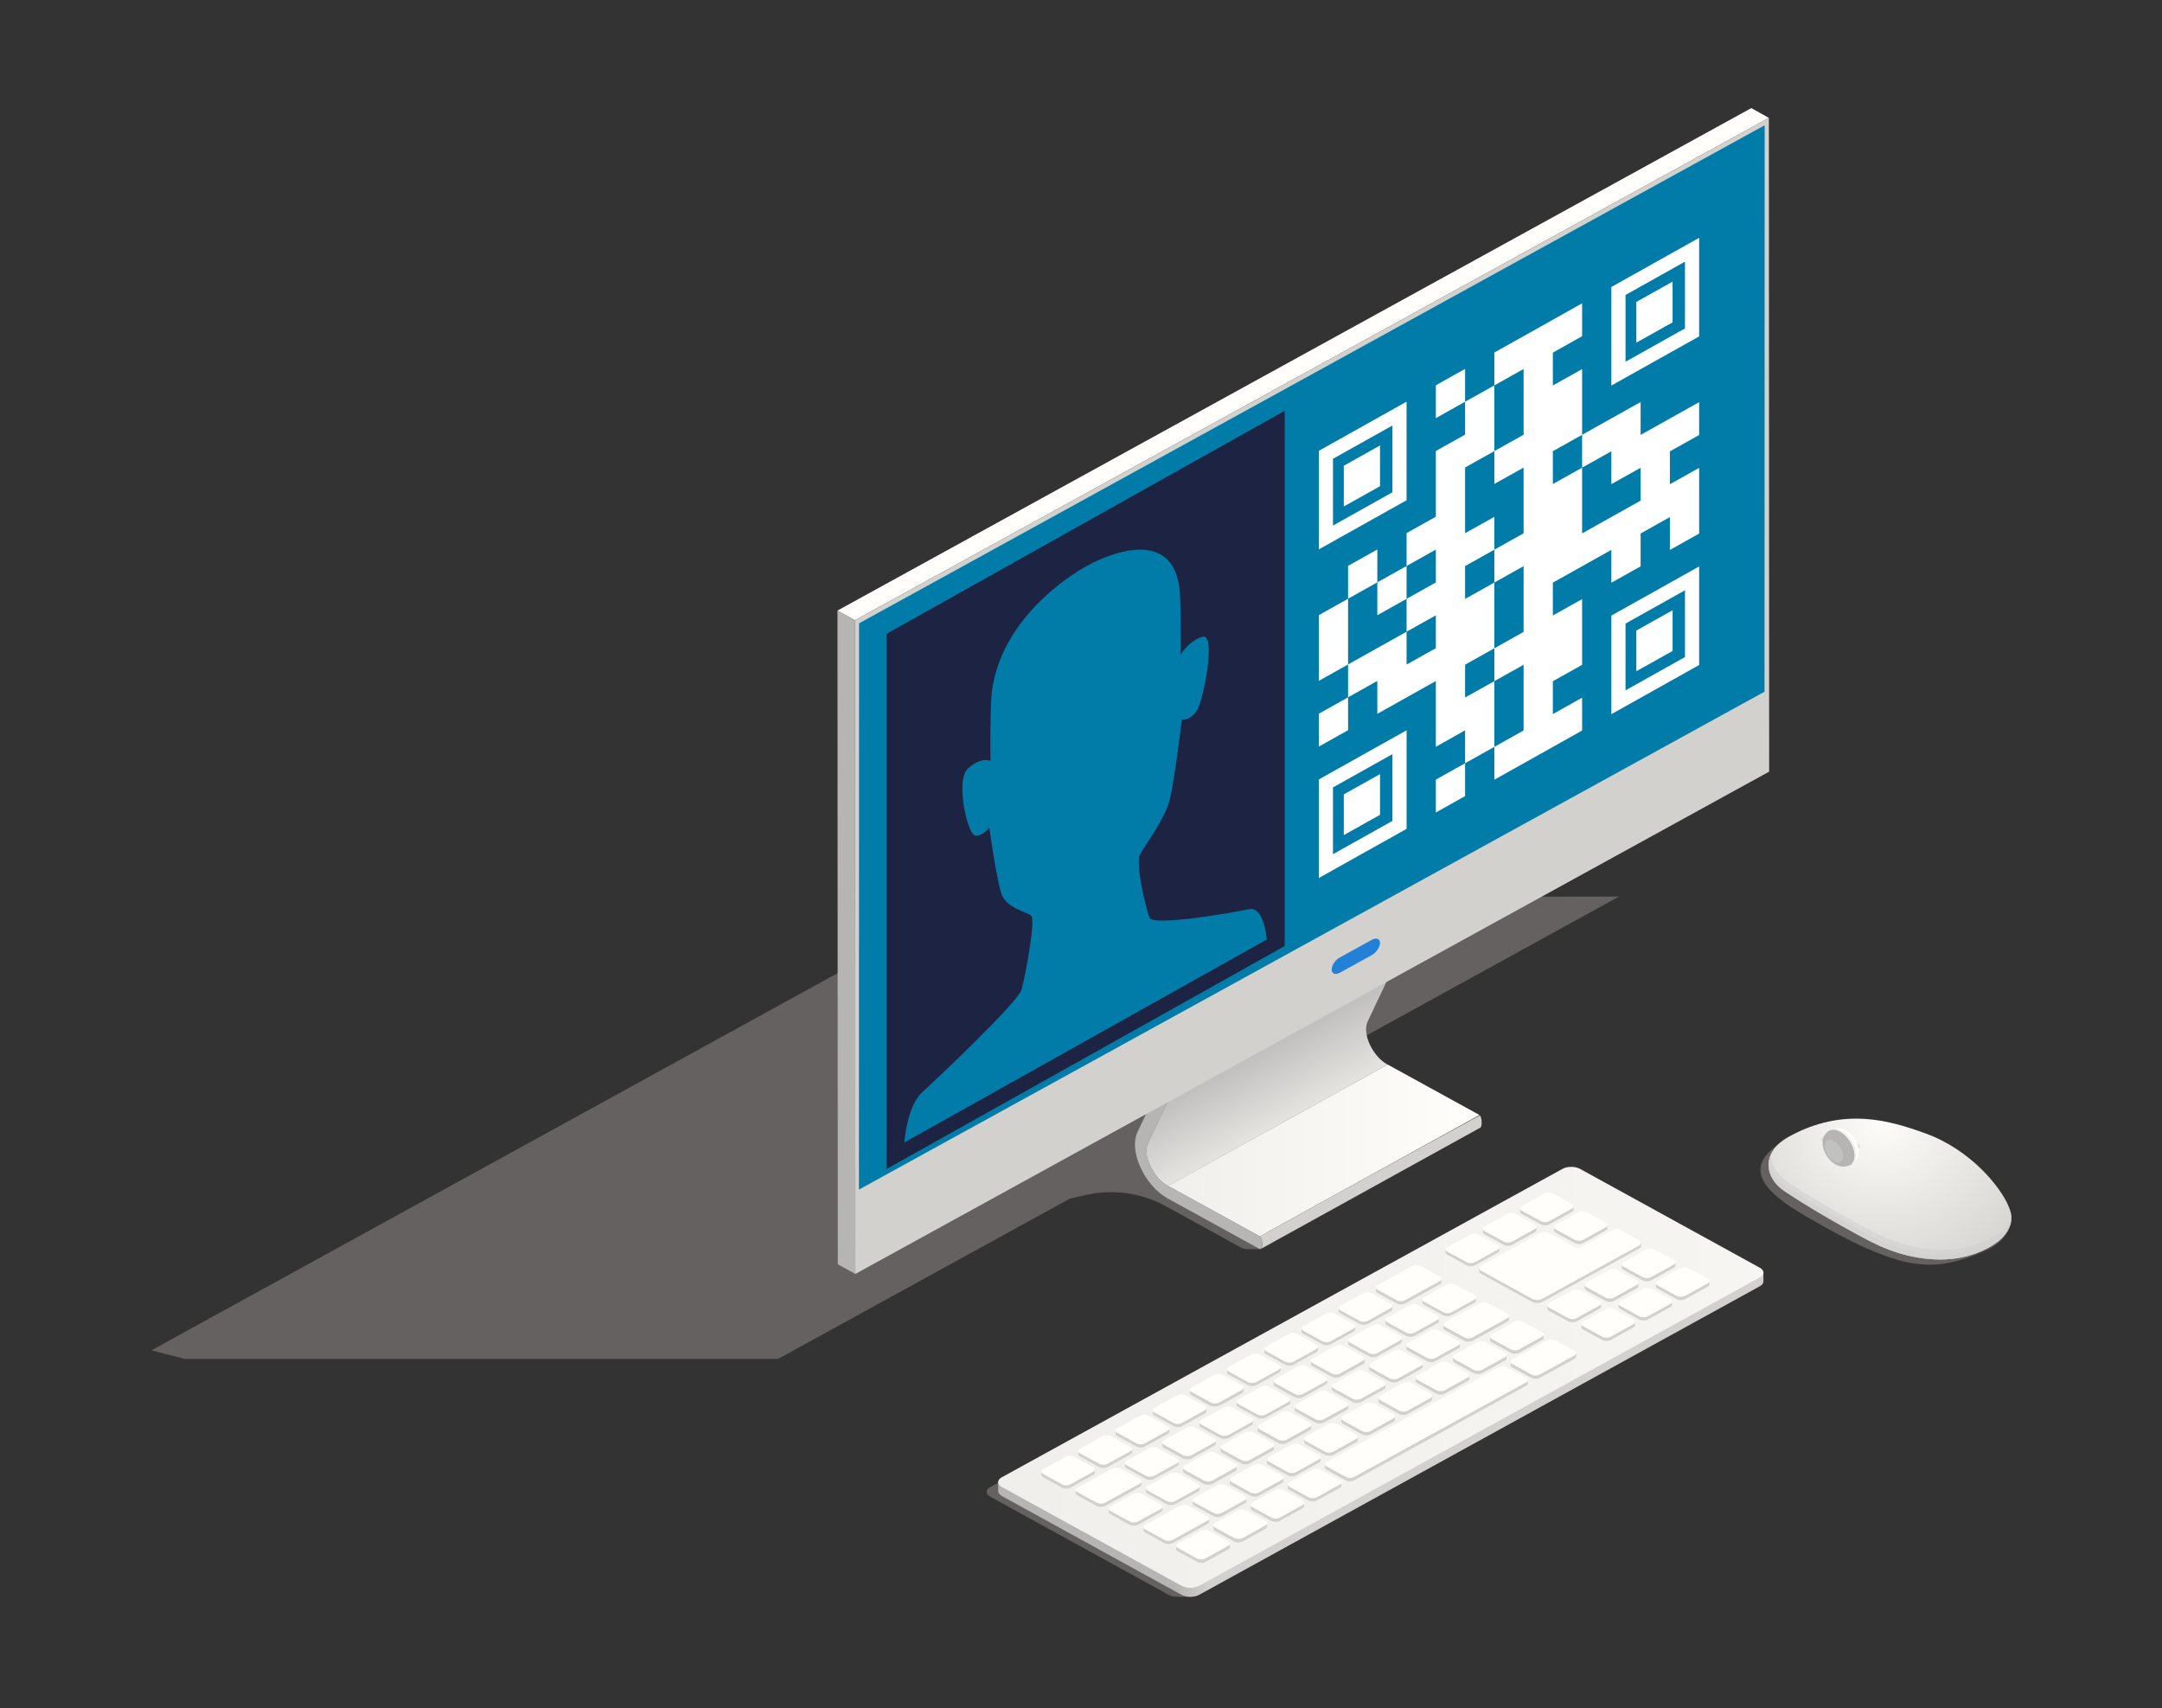 <svg width="100" height="79" viewBox="0 0 100 79" fill="none" xmlns="http://www.w3.org/2000/svg">
<rect x="0" y="0" width="100" height="79" fill="#333333" stroke="none"/>
<path opacity="0.4" d="M74.886 41.468L45.127 41.502L7 62.457L8.545 62.854H35.99L49.483 55.44L50.238 55.269C51.489 54.988 52.797 55.173 53.904 55.782L57.404 57.706C57.491 57.754 57.584 57.775 57.678 57.775H58.31L59.525 54.858L58.109 50.696L74.886 41.468Z" fill="#ADA6A3"/>
<path opacity="0.4" d="M55.349 73.78C55.27 73.821 55.191 73.849 55.097 73.849C54.831 73.862 54.256 73.876 54.119 73.801L45.803 69.228C45.58 69.105 45.58 68.906 45.803 68.783L71.738 54.523C72.112 54.318 72.73 54.318 73.111 54.523L81.428 59.096C81.644 59.212 57.225 72.74 55.349 73.78Z" fill="#ADA6A3"/>
<path opacity="0.4" d="M88.781 52.661C87.078 52.12 83.879 51.963 82.528 52.757C80.35 54.037 81.78 55.242 83.548 56.269C87.926 58.815 89.371 58.925 91.808 57.857C92.527 57.542 92.958 57.035 92.958 56.542C92.958 56.043 91.793 53.612 88.781 52.661Z" fill="#ADA6A3"/>
<path d="M64.183 49.237L54.026 54.851L58.274 57.185L68.431 51.572L64.183 49.237Z" fill="url(#paint0_linear_389_183151)"/>
<path d="M68.482 51.64C68.475 51.62 68.46 51.606 68.453 51.593C68.424 51.572 58.274 57.185 58.274 57.185C58.31 57.22 58.325 57.233 58.332 57.254C58.404 57.404 58.397 57.719 58.317 57.767L68.475 52.154C68.546 52.113 68.554 51.791 68.482 51.64Z" fill="#D2D1CE"/>
<path d="M63.356 48.306C63.17 47.902 63.134 47.505 63.263 47.238L66.023 41.419L55.866 47.033L53.106 52.852C52.969 53.119 53.005 53.516 53.199 53.92C53.3 54.139 53.437 54.337 53.588 54.509C53.717 54.652 53.868 54.769 54.026 54.858L64.183 49.244C64.025 49.155 63.881 49.039 63.745 48.895C63.594 48.724 63.457 48.525 63.356 48.306Z" fill="url(#paint1_linear_389_183151)"/>
<path d="M58.274 57.185L54.026 54.851C53.688 54.666 53.393 54.324 53.199 53.92C53.012 53.516 52.977 53.119 53.106 52.852L55.866 47.033L55.888 46.931L55.902 41.269C55.902 41.105 55.787 40.913 55.636 40.831C55.492 40.756 55.377 40.817 55.377 40.981L55.363 46.595L52.61 52.366C52.416 52.784 52.473 53.393 52.754 54.002C53.027 54.611 53.501 55.152 54.012 55.433L58.26 57.767C58.411 57.843 58.418 57.261 58.274 57.185Z" fill="#B6B5B3"/>
<path d="M66.016 35.457C65.995 35.402 65.959 35.354 65.915 35.313C65.88 35.272 65.837 35.238 65.793 35.217C65.722 35.176 65.657 35.176 65.614 35.197L55.456 40.81C55.5 40.783 55.564 40.79 55.636 40.831C55.679 40.858 55.722 40.886 55.758 40.927C55.802 40.968 55.83 41.023 55.859 41.071C55.888 41.132 55.902 41.201 55.902 41.262L55.888 46.924L55.866 47.026L66.023 41.413L66.045 41.31L66.059 35.649C66.067 35.587 66.045 35.519 66.016 35.457Z" fill="#B6B5B3"/>
<path d="M39.563 58.924L38.751 58.479L38.736 28.241L39.549 28.686L39.563 58.924Z" fill="#B6B5B3"/>
<path d="M39.549 28.686L38.736 28.241L81.004 5L81.816 5.452L39.549 28.686Z" fill="#FFFEFB"/>
<path d="M81.816 5.452L81.83 35.69L39.563 58.924L39.549 28.686L81.816 5.452Z" fill="#D2D1CE"/>
<path d="M39.736 28.83L81.622 5.794L81.615 31.993L39.728 55.022L39.736 28.83Z" fill="#017CA8"/>
<path d="M63.457 44.172L61.969 44.993C61.768 45.103 61.595 45.041 61.595 44.843C61.595 44.651 61.761 44.398 61.969 44.288L63.457 43.467C63.658 43.357 63.831 43.419 63.831 43.617C63.824 43.809 63.658 44.056 63.457 44.172Z" fill="#2280D6"/>
<path d="M46.169 68.543V68.967C46.169 69.049 46.227 69.131 46.334 69.193L54.651 73.766C54.874 73.889 55.241 73.889 55.464 73.766L81.399 59.492C81.514 59.431 81.564 59.349 81.564 59.267V58.856L46.169 68.543Z" fill="url(#paint2_linear_389_183151)"/>
<path d="M81.399 59.082L55.464 73.348C55.241 73.471 54.874 73.471 54.651 73.348L46.334 68.775C46.112 68.652 46.112 68.454 46.334 68.33L72.27 54.064C72.493 53.94 72.859 53.94 73.082 54.064L81.399 58.637C81.622 58.76 81.622 58.958 81.399 59.082Z" fill="url(#paint3_linear_389_183151)"/>
<path d="M68.59 56.966C68.59 56.952 68.59 56.946 68.59 56.932C68.59 56.918 68.59 56.911 68.59 56.898C68.582 56.856 68.604 56.809 68.661 56.774L69.725 56.186C69.826 56.131 69.998 56.131 70.099 56.186L70.998 56.678C71.055 56.713 71.077 56.754 71.069 56.802C71.069 56.815 71.069 56.822 71.069 56.836C71.069 56.85 71.069 56.856 71.069 56.87C71.077 56.911 71.055 56.959 70.998 56.993L69.934 57.582C69.833 57.637 69.66 57.637 69.56 57.582L68.661 57.089C68.604 57.055 68.582 57.014 68.59 56.966ZM70.379 56.145L71.278 56.637C71.379 56.692 71.551 56.692 71.652 56.637L72.716 56.049C72.773 56.014 72.795 55.973 72.787 55.925C72.787 55.912 72.787 55.905 72.787 55.891C72.787 55.878 72.787 55.871 72.787 55.857C72.795 55.816 72.773 55.768 72.716 55.734L71.817 55.241C71.716 55.186 71.544 55.186 71.443 55.241L70.379 55.83C70.322 55.864 70.3 55.905 70.308 55.953C70.308 55.967 70.308 55.973 70.308 55.987C70.308 56.001 70.308 56.008 70.308 56.021C70.3 56.062 70.322 56.11 70.379 56.145ZM66.943 58.034L67.842 58.527C67.942 58.582 68.115 58.582 68.216 58.527L69.28 57.938C69.337 57.904 69.359 57.863 69.351 57.815C69.351 57.801 69.351 57.794 69.351 57.781C69.351 57.767 69.351 57.76 69.351 57.746C69.359 57.705 69.337 57.657 69.28 57.623L68.381 57.13C68.28 57.076 68.108 57.076 68.007 57.13L66.943 57.719C66.886 57.753 66.864 57.794 66.871 57.842C66.871 57.856 66.871 57.863 66.871 57.877C66.871 57.89 66.871 57.897 66.871 57.911C66.857 57.959 66.879 58 66.943 58.034ZM53.077 69.083L53.976 69.576C54.076 69.631 54.249 69.631 54.349 69.576L55.413 68.987C55.471 68.953 55.492 68.912 55.485 68.864C55.485 68.85 55.485 68.844 55.485 68.83C55.485 68.816 55.485 68.809 55.485 68.796C55.492 68.754 55.471 68.707 55.413 68.672L54.515 68.186C54.414 68.132 54.242 68.132 54.141 68.186L53.077 68.775C53.02 68.809 52.998 68.85 53.005 68.898C53.005 68.912 53.005 68.919 53.005 68.933C53.005 68.946 53.005 68.953 53.005 68.967C52.998 69.008 53.02 69.049 53.077 69.083ZM56.829 63.579L57.728 64.072C57.829 64.127 58.001 64.127 58.102 64.072L59.166 63.483C59.223 63.449 59.245 63.408 59.237 63.36C59.237 63.346 59.237 63.34 59.237 63.326C59.237 63.312 59.237 63.305 59.237 63.292C59.245 63.251 59.223 63.203 59.166 63.168L58.267 62.675C58.166 62.621 57.994 62.621 57.893 62.675L56.829 63.264C56.772 63.298 56.75 63.34 56.758 63.387C56.758 63.401 56.758 63.408 56.758 63.422C56.758 63.435 56.758 63.442 56.758 63.456C56.75 63.504 56.772 63.552 56.829 63.579ZM60.273 61.69L61.171 62.182C61.272 62.237 61.444 62.237 61.545 62.182L62.609 61.594C62.666 61.56 62.688 61.519 62.681 61.471C62.681 61.457 62.681 61.45 62.681 61.436C62.681 61.423 62.681 61.416 62.681 61.402C62.688 61.361 62.666 61.313 62.609 61.279L61.71 60.786C61.61 60.731 61.437 60.731 61.337 60.786L60.273 61.375C60.215 61.409 60.194 61.45 60.201 61.498C60.201 61.512 60.201 61.519 60.201 61.532C60.201 61.546 60.201 61.553 60.201 61.566C60.194 61.614 60.208 61.655 60.273 61.69ZM63.709 59.8L64.607 60.293C64.708 60.348 64.88 60.348 64.981 60.293L66.598 59.403C66.656 59.369 66.677 59.328 66.67 59.28C66.67 59.266 66.67 59.259 66.67 59.246C66.67 59.232 66.67 59.225 66.67 59.212C66.677 59.17 66.656 59.123 66.598 59.088L65.7 58.595C65.599 58.541 65.427 58.541 65.326 58.595L63.709 59.485C63.651 59.52 63.63 59.561 63.637 59.608C63.637 59.622 63.637 59.629 63.637 59.643C63.637 59.656 63.637 59.663 63.637 59.677C63.63 59.725 63.651 59.766 63.709 59.8ZM61.991 60.745L62.889 61.238C62.99 61.293 63.162 61.293 63.263 61.238L64.327 60.649C64.384 60.615 64.406 60.574 64.399 60.526C64.399 60.512 64.399 60.505 64.399 60.492C64.399 60.478 64.399 60.471 64.399 60.457C64.406 60.416 64.384 60.368 64.327 60.334L63.428 59.841C63.328 59.786 63.155 59.786 63.054 59.841L61.991 60.43C61.933 60.464 61.911 60.505 61.919 60.553C61.919 60.567 61.919 60.574 61.919 60.587C61.919 60.601 61.919 60.608 61.919 60.622C61.911 60.67 61.933 60.711 61.991 60.745ZM58.555 62.634L59.453 63.127C59.554 63.182 59.726 63.182 59.827 63.127L60.891 62.538C60.948 62.504 60.97 62.463 60.963 62.415C60.963 62.402 60.963 62.395 60.963 62.381C60.963 62.367 60.963 62.361 60.963 62.347C60.97 62.306 60.948 62.258 60.891 62.224L59.992 61.731C59.892 61.676 59.719 61.676 59.618 61.731L58.555 62.319C58.497 62.354 58.475 62.395 58.483 62.443C58.483 62.456 58.483 62.463 58.483 62.477C58.483 62.491 58.483 62.497 58.483 62.511C58.468 62.559 58.49 62.607 58.555 62.634ZM65.865 60.348L66.764 60.841C66.864 60.895 67.037 60.895 67.137 60.841L68.201 60.252C68.259 60.218 68.28 60.177 68.273 60.129C68.273 60.115 68.273 60.108 68.273 60.095C68.273 60.081 68.273 60.074 68.273 60.06C68.28 60.019 68.259 59.971 68.201 59.937L67.303 59.444C67.202 59.389 67.03 59.389 66.929 59.444L65.865 60.033C65.808 60.067 65.786 60.108 65.793 60.156C65.793 60.17 65.793 60.177 65.793 60.19C65.793 60.204 65.793 60.211 65.793 60.225C65.786 60.273 65.808 60.321 65.865 60.348ZM52.107 67.912L53.005 68.405C53.106 68.46 53.278 68.46 53.379 68.405L54.443 67.823C54.5 67.789 54.522 67.748 54.515 67.7C54.515 67.687 54.515 67.68 54.515 67.666C54.515 67.652 54.515 67.645 54.515 67.632C54.522 67.591 54.5 67.543 54.443 67.509L53.544 67.016C53.444 66.961 53.271 66.961 53.17 67.016L52.107 67.604C52.049 67.639 52.028 67.68 52.035 67.728C52.035 67.741 52.035 67.748 52.035 67.762C52.035 67.776 52.035 67.782 52.035 67.796C52.028 67.837 52.049 67.885 52.107 67.912ZM64.147 61.299L65.046 61.792C65.146 61.847 65.319 61.847 65.419 61.792L66.483 61.204C66.541 61.169 66.562 61.128 66.555 61.08C66.555 61.067 66.555 61.06 66.555 61.046C66.555 61.032 66.555 61.026 66.555 61.012C66.562 60.971 66.541 60.923 66.483 60.889L65.585 60.396C65.484 60.341 65.312 60.341 65.211 60.396L64.147 60.984C64.09 61.019 64.068 61.06 64.075 61.108C64.075 61.121 64.075 61.128 64.075 61.142C64.075 61.156 64.075 61.163 64.075 61.176C64.068 61.217 64.09 61.265 64.147 61.299ZM62.429 62.244L63.328 62.737C63.428 62.792 63.601 62.792 63.701 62.737L64.765 62.148C64.823 62.114 64.844 62.073 64.837 62.025C64.837 62.011 64.837 62.005 64.837 61.991C64.837 61.977 64.837 61.97 64.837 61.957C64.844 61.916 64.823 61.868 64.765 61.833L63.867 61.34C63.766 61.286 63.594 61.286 63.493 61.34L62.429 61.929C62.372 61.964 62.35 62.005 62.357 62.053C62.357 62.066 62.357 62.073 62.357 62.087C62.357 62.1 62.357 62.107 62.357 62.121C62.343 62.162 62.364 62.21 62.429 62.244ZM60.711 63.189L61.61 63.682C61.71 63.736 61.883 63.736 61.983 63.682L63.047 63.093C63.105 63.059 63.126 63.018 63.119 62.97C63.119 62.956 63.119 62.949 63.119 62.936C63.119 62.922 63.119 62.915 63.119 62.901C63.126 62.86 63.105 62.812 63.047 62.778L62.149 62.285C62.048 62.23 61.876 62.23 61.775 62.285L60.711 62.874C60.654 62.908 60.632 62.949 60.639 62.997C60.639 63.011 60.639 63.018 60.639 63.031C60.639 63.045 60.639 63.052 60.639 63.066C60.625 63.107 60.646 63.155 60.711 63.189ZM53.832 66.968L54.73 67.461C54.831 67.515 55.004 67.515 55.104 67.461L56.168 66.872C56.226 66.838 56.247 66.797 56.24 66.749C56.24 66.735 56.24 66.728 56.24 66.715C56.24 66.701 56.24 66.694 56.24 66.68C56.247 66.639 56.226 66.591 56.168 66.557L55.27 66.064C55.169 66.009 54.996 66.009 54.896 66.064L53.832 66.653C53.774 66.687 53.753 66.728 53.76 66.776C53.76 66.79 53.76 66.797 53.76 66.81C53.76 66.824 53.76 66.831 53.76 66.844C53.746 66.892 53.767 66.933 53.832 66.968ZM55.55 66.023L56.448 66.516C56.549 66.571 56.722 66.571 56.822 66.516L57.886 65.927C57.944 65.893 57.965 65.852 57.958 65.804C57.958 65.79 57.958 65.783 57.958 65.77C57.958 65.756 57.958 65.749 57.958 65.736C57.965 65.694 57.944 65.647 57.886 65.612C56.571 64.887 57.016 64.9 55.55 65.708C55.492 65.742 55.471 65.783 55.478 65.831C55.478 65.845 55.478 65.852 55.478 65.866C55.478 65.879 55.478 65.886 55.478 65.9C55.471 65.948 55.485 65.989 55.55 66.023ZM57.268 65.078L58.166 65.571C58.267 65.626 58.44 65.626 58.54 65.571L59.604 64.983C59.662 64.948 59.683 64.907 59.676 64.859C59.676 64.846 59.676 64.839 59.676 64.825C59.676 64.811 59.676 64.805 59.676 64.791C59.683 64.75 59.662 64.702 59.604 64.668L58.706 64.175C58.605 64.12 58.432 64.12 58.332 64.175L57.268 64.763C57.21 64.798 57.189 64.839 57.196 64.887C57.196 64.9 57.196 64.907 57.196 64.921C57.196 64.935 57.196 64.941 57.196 64.955C57.189 65.003 57.21 65.044 57.268 65.078ZM58.986 64.134C59.863 64.62 60.021 64.757 60.258 64.626L61.322 64.038C61.38 64.004 61.401 63.962 61.394 63.914C61.394 63.901 61.394 63.894 61.394 63.88C61.394 63.867 61.394 63.86 61.394 63.846C61.401 63.805 61.38 63.757 61.322 63.723L60.423 63.23C60.323 63.175 60.15 63.175 60.05 63.23L58.986 63.819C58.928 63.853 58.907 63.894 58.914 63.942C58.914 63.956 58.914 63.962 58.914 63.976C58.914 63.99 58.914 63.997 58.914 64.01C58.907 64.058 58.928 64.099 58.986 64.134ZM55.924 70.363C55.924 70.35 55.924 70.343 55.924 70.329C55.924 70.315 55.924 70.308 55.924 70.295C55.931 70.254 55.909 70.206 55.852 70.172L54.953 69.679C54.853 69.624 54.68 69.624 54.579 69.679L52.962 70.569C52.905 70.603 52.883 70.644 52.89 70.692C52.89 70.706 52.89 70.712 52.89 70.726C52.89 70.74 52.89 70.747 52.89 70.76C52.883 70.801 52.905 70.849 52.962 70.883L53.861 71.376C53.961 71.431 54.134 71.431 54.234 71.376L55.852 70.487C55.909 70.452 55.931 70.411 55.924 70.363ZM53.767 69.816C53.767 69.802 53.767 69.795 53.767 69.781C53.767 69.768 53.767 69.761 53.767 69.747C53.774 69.706 53.753 69.658 53.695 69.624L52.797 69.131C52.696 69.076 52.524 69.076 52.423 69.131L51.359 69.72C51.302 69.754 51.28 69.795 51.287 69.843C51.287 69.857 51.287 69.864 51.287 69.877C51.287 69.891 51.287 69.898 51.287 69.911C51.28 69.953 51.302 70 51.359 70.035L52.258 70.528C52.358 70.582 52.531 70.582 52.631 70.528L53.695 69.939C53.753 69.905 53.774 69.857 53.767 69.816ZM55.111 64.531C56.405 65.243 55.952 65.256 57.448 64.435C57.505 64.401 57.527 64.359 57.52 64.312C57.52 64.298 57.52 64.291 57.52 64.277C57.52 64.264 57.52 64.257 57.52 64.243C57.527 64.202 57.505 64.154 57.448 64.12L56.549 63.627C56.448 63.572 56.276 63.572 56.175 63.627L55.111 64.216C55.054 64.25 55.032 64.291 55.039 64.339C55.039 64.353 55.039 64.359 55.039 64.373C55.039 64.387 55.039 64.394 55.039 64.407C55.032 64.448 55.054 64.496 55.111 64.531ZM74.053 60.41C74.053 60.396 74.053 60.389 74.053 60.375C74.053 60.362 74.053 60.355 74.053 60.341C74.06 60.3 74.038 60.252 73.981 60.218L73.082 59.725C72.981 59.67 72.809 59.67 72.708 59.725L71.644 60.314C71.587 60.348 71.565 60.389 71.573 60.437C71.573 60.451 71.573 60.457 71.573 60.471C71.573 60.485 71.573 60.492 71.573 60.505C71.565 60.546 71.587 60.594 71.644 60.629L72.543 61.121C72.644 61.176 72.816 61.176 72.917 61.121L73.981 60.533C74.045 60.498 74.067 60.451 74.053 60.41ZM52.797 68.645C52.797 68.631 52.797 68.624 52.797 68.611C52.797 68.597 52.797 68.59 52.797 68.576C52.804 68.535 52.782 68.487 52.725 68.453L51.826 67.96C51.726 67.906 51.553 67.906 51.453 67.96L49.835 68.85C49.778 68.885 49.756 68.926 49.763 68.974C49.763 68.987 49.763 68.994 49.763 69.008C49.763 69.022 49.763 69.028 49.763 69.042C49.756 69.083 49.778 69.131 49.835 69.165L50.734 69.658C50.834 69.713 51.007 69.713 51.108 69.658L52.725 68.768C52.782 68.734 52.804 68.693 52.797 68.645ZM53.393 65.475L54.292 65.968C54.392 66.023 54.565 66.023 54.666 65.968L55.73 65.379C55.787 65.345 55.809 65.304 55.801 65.256C55.801 65.243 55.801 65.236 55.801 65.222C55.801 65.208 55.801 65.201 55.801 65.188C55.809 65.147 55.787 65.099 55.73 65.065L54.831 64.572C54.73 64.517 54.558 64.517 54.457 64.572L53.393 65.16C53.336 65.195 53.314 65.236 53.322 65.284C53.322 65.297 53.322 65.304 53.322 65.318C53.322 65.332 53.322 65.338 53.322 65.352C53.314 65.393 53.336 65.441 53.393 65.475ZM51.675 66.42L52.574 66.913C52.675 66.968 52.847 66.968 52.948 66.913L54.012 66.324C54.069 66.29 54.091 66.249 54.083 66.201C54.083 66.187 54.083 66.18 54.083 66.167C54.083 66.153 54.083 66.146 54.083 66.133C54.091 66.091 54.069 66.044 54.012 66.009L53.113 65.516C53.012 65.462 52.84 65.462 52.739 65.516L51.675 66.105C51.618 66.139 51.596 66.18 51.603 66.228C51.603 66.242 51.603 66.249 51.603 66.263C51.603 66.276 51.603 66.283 51.603 66.297C51.589 66.345 51.611 66.386 51.675 66.42ZM50.64 68.097C50.64 68.084 50.64 68.077 50.64 68.063C50.64 68.049 50.64 68.043 50.64 68.029C50.647 67.988 50.626 67.94 50.568 67.906L49.67 67.413C49.569 67.358 49.397 67.358 49.296 67.413L48.232 68.001C48.175 68.036 48.153 68.077 48.16 68.125C48.16 68.138 48.16 68.145 48.16 68.159C48.16 68.173 48.16 68.18 48.16 68.193C48.153 68.234 48.175 68.282 48.232 68.316L49.131 68.809C49.231 68.864 49.404 68.864 49.505 68.809L50.568 68.221C50.626 68.186 50.647 68.138 50.64 68.097ZM49.95 67.365L50.849 67.858C50.949 67.912 51.122 67.912 51.222 67.858L52.286 67.269C52.344 67.235 52.365 67.194 52.358 67.146C52.358 67.132 52.358 67.125 52.358 67.112C52.358 67.098 52.358 67.091 52.358 67.077C52.365 67.036 52.344 66.988 52.286 66.954L51.388 66.461C51.287 66.406 51.115 66.406 51.014 66.461L49.95 67.05C49.893 67.084 49.871 67.125 49.878 67.173C49.878 67.187 49.878 67.194 49.878 67.207C49.878 67.221 49.878 67.228 49.878 67.242C49.871 67.29 49.893 67.331 49.95 67.365ZM79.07 59.314C79.077 59.273 79.056 59.225 78.998 59.191L78.1 58.698C77.999 58.643 77.826 58.643 77.726 58.698L76.662 59.287C76.605 59.321 76.583 59.362 76.59 59.41C76.59 59.424 76.59 59.431 76.59 59.444C76.59 59.458 76.59 59.465 76.59 59.478C76.583 59.52 76.605 59.567 76.662 59.602L77.561 60.095C77.661 60.149 77.834 60.149 77.934 60.095L78.998 59.506C79.056 59.472 79.077 59.431 79.07 59.383C79.07 59.369 79.07 59.362 79.07 59.348C79.07 59.335 79.07 59.328 79.07 59.314ZM72.859 57.733L71.68 57.082C71.551 57.014 71.343 57.014 71.213 57.082L68.518 58.568C68.446 58.609 68.417 58.664 68.424 58.712C68.424 58.725 68.424 58.732 68.424 58.746C68.424 58.76 68.424 58.767 68.424 58.78C68.417 58.835 68.439 58.883 68.518 58.924L70.868 60.218C70.998 60.286 71.206 60.286 71.335 60.218L75.814 57.753C75.886 57.712 75.914 57.657 75.907 57.609C75.907 57.596 75.907 57.589 75.907 57.575C75.907 57.562 75.907 57.555 75.907 57.541C75.914 57.486 75.893 57.438 75.814 57.397L74.937 56.918C74.85 56.87 74.714 56.87 74.628 56.918L73.125 57.733C73.046 57.774 72.931 57.767 72.859 57.733ZM71.328 61.669L70.43 61.176C70.329 61.121 70.156 61.121 70.056 61.176L68.992 61.765C68.934 61.799 68.913 61.84 68.92 61.888C68.92 61.902 68.92 61.909 68.92 61.922C68.92 61.936 68.92 61.943 68.92 61.957C68.913 61.998 68.934 62.046 68.992 62.08L69.891 62.573C69.991 62.627 70.164 62.627 70.264 62.573L71.328 61.984C71.386 61.95 71.407 61.909 71.4 61.861C71.4 61.847 71.4 61.84 71.4 61.827C71.4 61.813 71.4 61.806 71.4 61.792C71.407 61.744 71.386 61.697 71.328 61.669ZM75.706 59.273L74.807 58.78C74.707 58.725 74.534 58.725 74.434 58.78L73.37 59.369C73.312 59.403 73.291 59.444 73.298 59.492C73.298 59.506 73.298 59.513 73.298 59.526C73.298 59.54 73.298 59.547 73.298 59.561C73.291 59.602 73.312 59.65 73.37 59.684L74.268 60.177C74.369 60.231 74.541 60.231 74.642 60.177L75.706 59.588C75.763 59.554 75.785 59.513 75.778 59.465C75.778 59.451 75.778 59.444 75.778 59.431C75.778 59.417 75.778 59.41 75.778 59.396C75.785 59.348 75.763 59.307 75.706 59.273ZM67.885 63.559L66.987 63.066C66.886 63.011 66.713 63.011 66.613 63.066L65.549 63.654C65.491 63.689 65.47 63.73 65.477 63.778C65.477 63.791 65.477 63.798 65.477 63.812C65.477 63.825 65.477 63.832 65.477 63.846C65.47 63.887 65.491 63.935 65.549 63.969L66.447 64.462C66.548 64.517 66.721 64.517 66.821 64.462L67.885 63.873C67.942 63.839 67.964 63.798 67.957 63.75C67.957 63.736 67.957 63.73 67.957 63.716C67.957 63.702 67.957 63.696 67.957 63.682C67.971 63.634 67.95 63.593 67.885 63.559ZM75.016 58.541C75.016 58.554 75.016 58.561 75.016 58.575C75.016 58.589 75.016 58.595 75.016 58.609C75.009 58.65 75.03 58.698 75.088 58.732L75.986 59.225C76.087 59.28 76.259 59.28 76.36 59.225L77.424 58.636C77.481 58.602 77.503 58.561 77.496 58.513C77.496 58.499 77.496 58.493 77.496 58.479C77.496 58.465 77.496 58.458 77.496 58.445C77.503 58.404 77.481 58.356 77.424 58.322L76.525 57.829C76.425 57.774 76.252 57.774 76.152 57.829L75.088 58.417C75.03 58.452 75.009 58.499 75.016 58.541ZM61.006 67.337L60.107 66.844C60.007 66.79 59.834 66.79 59.733 66.844L58.67 67.433C58.612 67.468 58.59 67.509 58.598 67.556C58.598 67.57 58.598 67.577 58.598 67.591C58.598 67.604 58.598 67.611 58.598 67.625C58.59 67.666 58.612 67.714 58.67 67.748L59.568 68.241C59.669 68.296 59.841 68.296 59.942 68.241L61.006 67.652C61.063 67.618 61.085 67.577 61.078 67.529C61.078 67.515 61.078 67.509 61.078 67.495C61.078 67.481 61.078 67.474 61.078 67.461C61.092 67.42 61.071 67.372 61.006 67.337ZM64.449 65.448L63.55 64.955C63.45 64.9 63.277 64.9 63.177 64.955L62.113 65.544C62.055 65.578 62.034 65.619 62.041 65.667C62.041 65.681 62.041 65.688 62.041 65.701C62.041 65.715 62.041 65.722 62.041 65.736C62.034 65.777 62.055 65.825 62.113 65.859L63.011 66.352C63.112 66.406 63.285 66.406 63.385 66.352L64.449 65.763C64.507 65.729 64.528 65.688 64.521 65.64C64.521 65.626 64.521 65.619 64.521 65.605C64.521 65.592 64.521 65.585 64.521 65.571C64.528 65.523 64.507 65.482 64.449 65.448ZM62.731 66.393L61.833 65.9C61.732 65.845 61.559 65.845 61.459 65.9L60.395 66.489C60.337 66.523 60.316 66.564 60.323 66.612C60.323 66.626 60.323 66.632 60.323 66.646C60.323 66.66 60.323 66.666 60.323 66.68C60.316 66.721 60.337 66.769 60.395 66.803L61.293 67.296C61.394 67.351 61.566 67.351 61.667 67.296L62.731 66.708C62.788 66.673 62.81 66.632 62.803 66.584C62.803 66.571 62.803 66.564 62.803 66.55C62.803 66.537 62.803 66.53 62.803 66.516C62.81 66.468 62.788 66.427 62.731 66.393ZM59.288 68.282L58.389 67.789C58.289 67.734 58.116 67.734 58.016 67.789L56.952 68.378C56.894 68.412 56.873 68.453 56.88 68.501C56.88 68.515 56.88 68.522 56.88 68.535C56.88 68.549 56.88 68.556 56.88 68.57C56.873 68.611 56.894 68.659 56.952 68.693L57.85 69.186C57.951 69.241 58.123 69.241 58.224 69.186L59.288 68.597C59.345 68.563 59.367 68.522 59.36 68.474C59.36 68.46 59.36 68.453 59.36 68.44C59.36 68.426 59.36 68.419 59.36 68.405C59.367 68.364 59.352 68.316 59.288 68.282ZM57.57 69.227L56.671 68.734C56.571 68.679 56.398 68.679 56.297 68.734L55.234 69.323C55.176 69.357 55.154 69.398 55.162 69.446C55.162 69.46 55.162 69.466 55.162 69.48C55.162 69.494 55.162 69.501 55.162 69.514C55.154 69.555 55.176 69.603 55.234 69.638L56.132 70.13C56.233 70.185 56.405 70.185 56.506 70.13L57.57 69.542C57.627 69.507 57.649 69.466 57.642 69.418C57.642 69.405 57.642 69.398 57.642 69.384C57.642 69.371 57.642 69.364 57.642 69.35C57.649 69.309 57.627 69.261 57.57 69.227ZM66.167 64.503L65.269 64.01C65.168 63.956 64.995 63.956 64.895 64.01L63.831 64.599C63.773 64.633 63.752 64.674 63.759 64.722C63.759 64.736 63.759 64.743 63.759 64.757C63.759 64.77 63.759 64.777 63.759 64.791C63.752 64.832 63.773 64.88 63.831 64.914L64.729 65.407C64.83 65.462 65.002 65.462 65.103 65.407L66.167 64.818C66.225 64.784 66.246 64.743 66.239 64.695C66.239 64.681 66.239 64.674 66.239 64.661C66.239 64.647 66.239 64.64 66.239 64.626C66.246 64.579 66.225 64.537 66.167 64.503ZM69.61 62.614L68.712 62.121C68.611 62.066 68.439 62.066 68.338 62.121L67.274 62.71C67.216 62.744 67.195 62.785 67.202 62.833C67.202 62.847 67.202 62.853 67.202 62.867C67.202 62.881 67.202 62.888 67.202 62.901C67.195 62.942 67.216 62.99 67.274 63.025L68.173 63.517C68.273 63.572 68.446 63.572 68.546 63.517L69.61 62.929C69.668 62.895 69.689 62.853 69.682 62.806C69.682 62.792 69.682 62.785 69.682 62.771C69.682 62.758 69.682 62.751 69.682 62.737C69.689 62.689 69.668 62.641 69.61 62.614ZM60.251 69.446L59.352 68.953C59.252 68.898 59.079 68.898 58.979 68.953L57.915 69.542C57.857 69.576 57.836 69.617 57.843 69.665C57.843 69.679 57.843 69.686 57.843 69.699C57.843 69.713 57.843 69.72 57.843 69.734C57.836 69.775 57.857 69.822 57.915 69.857L58.813 70.35C58.914 70.404 59.087 70.404 59.187 70.35L60.251 69.761C60.309 69.727 60.33 69.686 60.323 69.638C60.323 69.624 60.323 69.617 60.323 69.603C60.323 69.59 60.323 69.583 60.323 69.569C60.33 69.528 60.309 69.48 60.251 69.446ZM61.969 68.501L61.071 68.008C60.97 67.954 60.797 67.954 60.697 68.008L59.633 68.597C59.575 68.631 59.554 68.672 59.561 68.72C59.561 68.734 59.561 68.741 59.561 68.754C59.561 68.768 59.561 68.775 59.561 68.789C59.554 68.83 59.575 68.878 59.633 68.912L60.531 69.405C60.632 69.46 60.804 69.46 60.905 69.405L61.969 68.816C62.026 68.782 62.048 68.741 62.041 68.693C62.041 68.679 62.041 68.672 62.041 68.659C62.041 68.645 62.041 68.638 62.041 68.624C62.055 68.583 62.034 68.535 61.969 68.501ZM58.533 70.397L57.635 69.905C57.534 69.85 57.361 69.85 57.261 69.905L56.197 70.493C56.139 70.528 56.118 70.569 56.125 70.617C56.125 70.63 56.125 70.637 56.125 70.651C56.125 70.665 56.125 70.671 56.125 70.685C56.118 70.726 56.139 70.774 56.197 70.808L57.095 71.301C57.196 71.356 57.368 71.356 57.469 71.301L58.533 70.712C58.59 70.678 58.612 70.637 58.605 70.589C58.605 70.576 58.605 70.569 58.605 70.555C58.605 70.541 58.605 70.534 58.605 70.521C58.612 70.473 58.59 70.425 58.533 70.397ZM56.815 71.342L55.916 70.849C55.816 70.795 55.643 70.795 55.543 70.849L54.479 71.438C54.421 71.472 54.4 71.513 54.407 71.561C54.407 71.575 54.407 71.582 54.407 71.596C54.407 71.609 54.407 71.616 54.407 71.63C54.4 71.671 54.421 71.719 54.479 71.753L55.377 72.246C55.478 72.301 55.651 72.301 55.751 72.246L56.815 71.657C56.873 71.623 56.894 71.582 56.887 71.534C56.887 71.52 56.887 71.513 56.887 71.5C56.887 71.486 56.887 71.479 56.887 71.465C56.894 71.418 56.873 71.37 56.815 71.342ZM69.725 60.813L68.827 60.321C68.726 60.266 68.553 60.266 68.453 60.321L66.835 61.21C66.778 61.245 66.757 61.286 66.764 61.334C66.764 61.347 66.764 61.354 66.764 61.368C66.764 61.382 66.764 61.388 66.764 61.402C66.757 61.443 66.778 61.491 66.835 61.525L67.734 62.018C67.835 62.073 68.007 62.073 68.108 62.018L69.725 61.128C69.783 61.094 69.804 61.053 69.797 61.005C69.797 60.991 69.797 60.984 69.797 60.971C69.797 60.957 69.797 60.95 69.797 60.937C69.804 60.889 69.783 60.841 69.725 60.813ZM72.831 62.532L71.932 62.039C71.831 61.984 71.659 61.984 71.558 62.039L69.941 62.929C69.883 62.963 69.862 63.004 69.869 63.052C69.869 63.066 69.869 63.072 69.869 63.086C69.869 63.1 69.869 63.107 69.869 63.12C69.862 63.161 69.883 63.209 69.941 63.244L70.839 63.736C70.94 63.791 71.113 63.791 71.213 63.736L72.831 62.847C72.888 62.812 72.91 62.771 72.903 62.723C72.903 62.71 72.903 62.703 72.903 62.689C72.903 62.675 72.903 62.669 72.903 62.655C72.917 62.607 72.895 62.566 72.831 62.532ZM77.273 60.136L76.374 59.643C76.274 59.588 76.101 59.588 76.001 59.643L74.937 60.231C74.879 60.266 74.858 60.307 74.865 60.355C74.865 60.368 74.865 60.375 74.865 60.389C74.865 60.403 74.865 60.41 74.865 60.423C74.858 60.464 74.879 60.512 74.937 60.546L75.835 61.039C75.936 61.094 76.109 61.094 76.209 61.039L77.273 60.451C77.331 60.416 77.352 60.375 77.345 60.327C77.345 60.314 77.345 60.307 77.345 60.293C77.345 60.279 77.345 60.273 77.345 60.259C77.359 60.218 77.338 60.17 77.273 60.136ZM75.555 61.08L74.656 60.587C74.556 60.533 74.383 60.533 74.283 60.587L73.219 61.176C73.161 61.21 73.14 61.252 73.147 61.299C73.147 61.313 73.147 61.32 73.147 61.334C73.147 61.347 73.147 61.354 73.147 61.368C73.14 61.409 73.161 61.457 73.219 61.491L74.117 61.984C74.218 62.039 74.39 62.039 74.491 61.984L75.555 61.395C75.612 61.361 75.634 61.32 75.627 61.272C75.627 61.258 75.627 61.252 75.627 61.238C75.627 61.224 75.627 61.217 75.627 61.204C75.634 61.163 75.612 61.115 75.555 61.08ZM70.595 63.778L69.697 63.285C69.596 63.23 69.423 63.23 69.323 63.285L61.358 67.666C61.3 67.7 61.279 67.741 61.286 67.789C61.286 67.803 61.286 67.81 61.286 67.823C61.286 67.837 61.286 67.844 61.286 67.858C61.279 67.899 61.3 67.947 61.358 67.981L62.257 68.474C62.357 68.529 62.53 68.529 62.63 68.474L70.595 64.093C70.653 64.058 70.674 64.017 70.667 63.969C70.667 63.956 70.667 63.949 70.667 63.935C70.667 63.921 70.667 63.914 70.667 63.901C70.681 63.853 70.66 63.812 70.595 63.778ZM64.01 63.949L63.112 63.456C63.011 63.401 62.839 63.401 62.738 63.456L61.674 64.045C61.617 64.079 61.595 64.12 61.602 64.168C61.602 64.181 61.602 64.188 61.602 64.202C61.602 64.216 61.602 64.223 61.602 64.236C61.595 64.277 61.617 64.325 61.674 64.359L62.573 64.852C62.673 64.907 62.846 64.907 62.947 64.852L64.01 64.264C64.068 64.229 64.09 64.188 64.082 64.14C64.082 64.127 64.082 64.12 64.082 64.106C64.082 64.093 64.082 64.086 64.082 64.072C64.09 64.031 64.075 63.983 64.01 63.949ZM62.292 64.9L61.394 64.407C61.293 64.353 61.121 64.353 61.02 64.407L59.956 64.996C59.899 65.03 59.877 65.072 59.884 65.119C59.884 65.133 59.884 65.14 59.884 65.154C59.884 65.167 59.884 65.174 59.884 65.188C59.877 65.229 59.899 65.277 59.956 65.311L60.855 65.804C60.956 65.859 61.128 65.859 61.229 65.804L62.292 65.215C62.35 65.181 62.372 65.14 62.364 65.092C62.364 65.078 62.364 65.072 62.364 65.058C62.364 65.044 62.364 65.037 62.364 65.023C62.372 64.976 62.35 64.928 62.292 64.9ZM65.728 63.004L64.83 62.511C64.729 62.456 64.557 62.456 64.456 62.511L63.392 63.1C63.335 63.134 63.313 63.175 63.32 63.223C63.32 63.237 63.32 63.244 63.32 63.257C63.32 63.271 63.32 63.278 63.32 63.292C63.313 63.333 63.335 63.381 63.392 63.415L64.291 63.908C64.391 63.962 64.564 63.962 64.665 63.908L65.728 63.319C65.786 63.285 65.808 63.244 65.8 63.196C65.8 63.182 65.8 63.175 65.8 63.161C65.8 63.148 65.8 63.141 65.8 63.127C65.815 63.086 65.793 63.038 65.728 63.004ZM71.874 56.815C71.874 56.829 71.874 56.836 71.874 56.85C71.874 56.863 71.874 56.87 71.874 56.884C71.867 56.925 71.889 56.973 71.946 57.007L72.845 57.5C72.946 57.555 73.118 57.555 73.219 57.5L74.283 56.911C74.34 56.877 74.362 56.836 74.355 56.788C74.355 56.774 74.355 56.767 74.355 56.754C74.355 56.74 74.355 56.733 74.355 56.72C74.362 56.678 74.34 56.631 74.283 56.596L73.384 56.103C73.283 56.049 73.111 56.049 73.01 56.103L71.946 56.692C71.889 56.726 71.867 56.774 71.874 56.815ZM67.454 62.059L66.555 61.566C66.454 61.512 66.282 61.512 66.181 61.566L65.118 62.155C65.06 62.189 65.038 62.23 65.046 62.278C65.046 62.292 65.046 62.299 65.046 62.313C65.046 62.326 65.046 62.333 65.046 62.347C65.038 62.388 65.06 62.436 65.118 62.47L66.016 62.963C66.117 63.018 66.289 63.018 66.39 62.963L67.454 62.374C67.511 62.34 67.533 62.299 67.526 62.251C67.526 62.237 67.526 62.23 67.526 62.217C67.526 62.203 67.526 62.196 67.526 62.182C67.533 62.142 67.511 62.093 67.454 62.059ZM60.575 65.845L59.676 65.352C59.575 65.297 59.403 65.297 59.302 65.352L58.238 65.941C58.181 65.975 58.159 66.016 58.166 66.064C58.166 66.078 58.166 66.085 58.166 66.098C58.166 66.112 58.166 66.119 58.166 66.133C58.159 66.174 58.181 66.222 58.238 66.256L59.137 66.749C59.237 66.803 59.41 66.803 59.511 66.749L60.575 66.16C60.632 66.126 60.654 66.085 60.646 66.037C60.646 66.023 60.646 66.016 60.646 66.002C60.646 65.989 60.646 65.982 60.646 65.968C60.654 65.92 60.632 65.879 60.575 65.845ZM57.131 67.734L56.233 67.242C56.132 67.187 55.96 67.187 55.859 67.242L54.795 67.83C54.738 67.865 54.716 67.906 54.723 67.954C54.723 67.967 54.723 67.974 54.723 67.988C54.723 68.001 54.723 68.008 54.723 68.022C54.716 68.063 54.738 68.111 54.795 68.145L55.694 68.638C55.794 68.693 55.967 68.693 56.067 68.638L57.131 68.049C57.189 68.015 57.21 67.974 57.203 67.926C57.203 67.912 57.203 67.906 57.203 67.892C57.203 67.878 57.203 67.871 57.203 67.858C57.218 67.81 57.196 67.769 57.131 67.734ZM58.856 66.79L57.958 66.297C57.857 66.242 57.685 66.242 57.584 66.297L56.52 66.886C56.463 66.92 56.441 66.961 56.448 67.009C56.448 67.022 56.448 67.029 56.448 67.043C56.448 67.057 56.448 67.064 56.448 67.077C56.441 67.118 56.463 67.166 56.52 67.201L57.419 67.693C57.52 67.748 57.692 67.748 57.793 67.693L58.856 67.105C58.914 67.07 58.936 67.029 58.928 66.981C58.928 66.968 58.928 66.961 58.928 66.947C58.928 66.933 58.928 66.927 58.928 66.913C58.936 66.865 58.914 66.824 58.856 66.79Z" fill="#D2D1CE"/>
<path d="M50.568 68.07L49.505 68.659C49.404 68.714 49.231 68.714 49.131 68.659L48.232 68.166C48.132 68.111 48.132 68.016 48.232 67.961L49.296 67.372C49.397 67.317 49.569 67.317 49.67 67.372L50.568 67.865C50.676 67.92 50.676 68.009 50.568 68.07ZM52.286 66.92L51.388 66.427C51.287 66.373 51.115 66.373 51.014 66.427L49.95 67.016C49.85 67.071 49.85 67.167 49.95 67.222L50.849 67.707C50.949 67.762 51.122 67.762 51.223 67.707L52.286 67.126C52.394 67.064 52.394 66.975 52.286 66.92ZM54.012 65.969L53.113 65.476C53.012 65.421 52.84 65.421 52.739 65.476L51.675 66.064C51.575 66.119 51.575 66.215 51.675 66.27L52.574 66.763C52.675 66.818 52.847 66.818 52.948 66.763L54.012 66.174C54.112 66.119 54.112 66.03 54.012 65.969ZM55.73 65.024L54.831 64.531C54.73 64.476 54.558 64.476 54.457 64.531L53.393 65.12C53.293 65.175 53.293 65.27 53.393 65.325L54.292 65.818C54.393 65.873 54.565 65.873 54.666 65.818L55.73 65.229C55.83 65.175 55.83 65.086 55.73 65.024ZM57.448 64.079L56.549 63.586C56.449 63.532 56.276 63.532 56.175 63.586L55.111 64.175C55.011 64.23 55.011 64.326 55.111 64.38L56.01 64.873C56.111 64.928 56.283 64.928 56.384 64.873L57.448 64.285C57.548 64.23 57.548 64.134 57.448 64.079ZM59.166 63.135L58.267 62.642C58.166 62.587 57.994 62.587 57.893 62.642L56.829 63.23C56.729 63.285 56.729 63.381 56.829 63.436L57.728 63.929C57.829 63.983 58.001 63.983 58.102 63.929L59.166 63.34C59.273 63.285 59.273 63.189 59.166 63.135ZM60.891 62.19L59.992 61.697C59.892 61.642 59.719 61.642 59.618 61.697L58.555 62.286C58.454 62.34 58.454 62.436 58.555 62.491L59.453 62.984C59.554 63.039 59.726 63.039 59.827 62.984L60.891 62.395C60.992 62.34 60.992 62.245 60.891 62.19ZM62.609 61.245L61.71 60.752C61.61 60.697 61.437 60.697 61.337 60.752L60.273 61.341C60.172 61.396 60.172 61.492 60.273 61.546L61.171 62.039C61.272 62.094 61.444 62.094 61.545 62.039L62.609 61.45C62.709 61.396 62.709 61.3 62.609 61.245ZM64.327 60.3L63.428 59.807C63.328 59.753 63.155 59.753 63.054 59.807L61.991 60.396C61.89 60.451 61.89 60.547 61.991 60.602L62.889 61.094C62.99 61.149 63.162 61.149 63.263 61.094L64.327 60.506C64.427 60.444 64.427 60.355 64.327 60.3ZM66.598 59.048L65.7 58.555C65.599 58.5 65.427 58.5 65.326 58.555L63.709 59.445C63.608 59.499 63.608 59.595 63.709 59.65L64.607 60.143C64.708 60.198 64.88 60.198 64.981 60.143L66.598 59.253C66.706 59.198 66.706 59.102 66.598 59.048ZM73.981 60.177L73.082 59.684C72.982 59.63 72.809 59.63 72.708 59.684L71.645 60.273C71.544 60.328 71.544 60.424 71.645 60.478L72.543 60.971C72.644 61.026 72.816 61.026 72.917 60.971L73.981 60.383C74.089 60.321 74.089 60.232 73.981 60.177ZM75.706 59.226L74.807 58.733C74.707 58.678 74.534 58.678 74.434 58.733L73.37 59.321C73.269 59.376 73.269 59.472 73.37 59.527L74.268 60.02C74.369 60.075 74.541 60.075 74.642 60.02L75.706 59.431C75.807 59.376 75.807 59.287 75.706 59.226ZM77.424 58.281L76.525 57.788C76.425 57.733 76.252 57.733 76.152 57.788L75.088 58.377C74.987 58.431 74.987 58.527 75.088 58.582L75.986 59.075C76.087 59.13 76.26 59.13 76.36 59.075L77.424 58.486C77.525 58.431 77.525 58.343 77.424 58.281ZM75.555 61.04L74.656 60.547C74.556 60.492 74.383 60.492 74.283 60.547L73.219 61.136C73.118 61.19 73.118 61.286 73.219 61.341L74.117 61.834C74.218 61.889 74.391 61.889 74.491 61.834L75.555 61.245C75.656 61.19 75.656 61.094 75.555 61.04ZM77.273 60.095L76.374 59.602C76.274 59.547 76.101 59.547 76.001 59.602L74.937 60.191C74.836 60.246 74.836 60.341 74.937 60.396L75.835 60.889C75.936 60.944 76.109 60.944 76.209 60.889L77.273 60.3C77.381 60.246 77.381 60.15 77.273 60.095ZM78.998 59.15L78.1 58.657C77.999 58.603 77.826 58.603 77.726 58.657L76.662 59.246C76.561 59.301 76.561 59.397 76.662 59.452L77.561 59.944C77.661 59.999 77.834 59.999 77.934 59.944L78.998 59.356C79.099 59.294 79.099 59.205 78.998 59.15ZM52.725 68.413L51.826 67.92C51.726 67.865 51.553 67.865 51.453 67.92L49.835 68.81C49.735 68.865 49.735 68.96 49.835 69.015L50.734 69.508C50.834 69.563 51.007 69.563 51.108 69.508L52.725 68.618C52.826 68.563 52.826 68.467 52.725 68.413ZM54.443 67.468L53.544 66.975C53.444 66.92 53.271 66.92 53.171 66.975L52.107 67.564C52.006 67.618 52.006 67.714 52.107 67.769L53.005 68.262C53.106 68.317 53.278 68.317 53.379 68.262L54.443 67.673C54.551 67.618 54.551 67.523 54.443 67.468ZM56.168 66.523L55.27 66.03C55.169 65.975 54.996 65.975 54.896 66.03L53.832 66.612C53.731 66.667 53.731 66.763 53.832 66.818L54.73 67.311C54.831 67.365 55.004 67.365 55.104 67.311L56.168 66.722C56.269 66.674 56.269 66.578 56.168 66.523ZM57.886 65.579L56.988 65.086C56.887 65.031 56.714 65.031 56.614 65.086L55.55 65.674C55.449 65.729 55.449 65.825 55.55 65.88L56.449 66.373C56.549 66.427 56.722 66.427 56.822 66.373L57.886 65.784C57.987 65.722 57.987 65.633 57.886 65.579ZM59.604 64.634L58.706 64.141C58.605 64.086 58.432 64.086 58.332 64.141L57.268 64.73C57.167 64.784 57.167 64.88 57.268 64.935L58.166 65.428C58.267 65.483 58.44 65.483 58.54 65.428L59.604 64.839C59.705 64.778 59.705 64.689 59.604 64.634ZM61.322 63.682L60.431 63.189C60.33 63.135 60.158 63.135 60.057 63.189L58.993 63.778C58.892 63.833 58.892 63.929 58.993 63.983L59.892 64.476C59.992 64.531 60.165 64.531 60.266 64.476L61.329 63.888C61.43 63.833 61.43 63.744 61.322 63.682ZM63.04 62.737L62.142 62.245C62.041 62.19 61.868 62.19 61.768 62.245L60.704 62.833C60.603 62.888 60.603 62.984 60.704 63.039L61.602 63.532C61.703 63.586 61.876 63.586 61.976 63.532L63.04 62.943C63.148 62.888 63.148 62.799 63.04 62.737ZM64.765 61.793L63.867 61.3C63.766 61.245 63.594 61.245 63.493 61.3L62.429 61.889C62.328 61.943 62.328 62.039 62.429 62.094L63.328 62.587C63.428 62.642 63.601 62.642 63.702 62.587L64.765 61.998C64.866 61.943 64.866 61.847 64.765 61.793ZM66.483 60.848L65.585 60.355C65.484 60.3 65.312 60.3 65.211 60.355L64.147 60.944C64.046 60.999 64.046 61.094 64.147 61.149L65.046 61.642C65.146 61.697 65.319 61.697 65.419 61.642L66.483 61.053C66.584 60.999 66.584 60.903 66.483 60.848ZM68.201 59.903L67.303 59.41C67.202 59.356 67.03 59.356 66.929 59.41L65.865 59.999C65.764 60.054 65.764 60.15 65.865 60.205L66.764 60.697C66.864 60.752 67.037 60.752 67.138 60.697L68.201 60.109C68.309 60.054 68.309 59.958 68.201 59.903ZM53.695 69.583L52.797 69.09C52.696 69.036 52.524 69.036 52.423 69.09L51.359 69.679C51.258 69.734 51.258 69.83 51.359 69.885L52.258 70.377C52.358 70.432 52.531 70.432 52.632 70.377L53.695 69.789C53.796 69.727 53.796 69.638 53.695 69.583ZM55.413 68.638L54.515 68.146C54.414 68.091 54.242 68.091 54.141 68.146L53.077 68.734C52.977 68.789 52.977 68.885 53.077 68.94L53.976 69.433C54.076 69.487 54.249 69.487 54.349 69.433L55.413 68.844C55.514 68.782 55.514 68.693 55.413 68.638ZM57.131 67.687L56.233 67.194C56.132 67.139 55.96 67.139 55.859 67.194L54.795 67.783C54.694 67.838 54.694 67.933 54.795 67.988L55.694 68.481C55.794 68.536 55.967 68.536 56.068 68.481L57.131 67.892C57.239 67.838 57.239 67.749 57.131 67.687ZM58.857 66.742L57.958 66.249C57.857 66.195 57.685 66.195 57.584 66.249L56.52 66.838C56.42 66.893 56.42 66.989 56.52 67.043L57.419 67.536C57.52 67.591 57.692 67.591 57.793 67.536L58.857 66.948C58.957 66.893 58.957 66.804 58.857 66.742ZM56.815 71.295L55.916 70.802C55.816 70.747 55.643 70.747 55.543 70.802L54.479 71.391C54.378 71.445 54.378 71.541 54.479 71.596L55.37 72.089C55.471 72.144 55.643 72.144 55.744 72.089L56.808 71.5C56.916 71.445 56.916 71.35 56.815 71.295ZM58.533 70.35L57.635 69.857C57.534 69.802 57.361 69.802 57.261 69.857L56.197 70.446C56.096 70.501 56.096 70.596 56.197 70.651L57.095 71.144C57.196 71.199 57.369 71.199 57.469 71.144L58.533 70.555C58.634 70.501 58.634 70.405 58.533 70.35ZM60.251 69.405L59.352 68.912C59.252 68.858 59.079 68.858 58.979 68.912L57.915 69.501C57.814 69.556 57.814 69.652 57.915 69.707L58.813 70.199C58.914 70.254 59.087 70.254 59.187 70.199L60.251 69.611C60.359 69.556 60.359 69.46 60.251 69.405ZM61.969 68.461L61.071 67.968C60.97 67.913 60.797 67.913 60.697 67.968L59.633 68.556C59.532 68.611 59.532 68.707 59.633 68.762L60.531 69.255C60.632 69.309 60.805 69.309 60.905 69.255L61.969 68.666C62.077 68.611 62.077 68.515 61.969 68.461ZM72.831 62.484L71.932 61.991C71.832 61.937 71.659 61.937 71.558 61.991L69.941 62.881C69.84 62.936 69.84 63.032 69.941 63.087L70.84 63.58C70.94 63.634 71.113 63.634 71.213 63.58L72.831 62.69C72.939 62.635 72.939 62.546 72.831 62.484ZM60.575 65.797L59.676 65.305C59.575 65.25 59.403 65.25 59.302 65.305L58.238 65.893C58.138 65.948 58.138 66.044 58.238 66.099L59.137 66.592C59.237 66.646 59.41 66.646 59.511 66.592L60.575 66.003C60.675 65.948 60.675 65.852 60.575 65.797ZM62.293 64.853L61.394 64.36C61.293 64.305 61.121 64.305 61.02 64.36L59.956 64.949C59.856 65.003 59.856 65.099 59.956 65.154L60.855 65.647C60.956 65.702 61.128 65.702 61.229 65.647L62.293 65.058C62.393 65.003 62.393 64.908 62.293 64.853ZM64.011 63.908L63.112 63.415C63.011 63.36 62.839 63.36 62.738 63.415L61.674 64.004C61.574 64.059 61.574 64.155 61.674 64.209L62.573 64.702C62.673 64.757 62.846 64.757 62.947 64.702L64.011 64.114C64.118 64.059 64.118 63.963 64.011 63.908ZM65.729 62.963L64.83 62.471C64.729 62.416 64.557 62.416 64.456 62.471L63.392 63.059C63.292 63.114 63.292 63.21 63.392 63.265L64.291 63.758C64.392 63.812 64.564 63.812 64.665 63.758L65.729 63.169C65.836 63.114 65.836 63.018 65.729 62.963ZM67.454 62.019L66.555 61.526C66.455 61.471 66.282 61.471 66.181 61.526L65.118 62.114C65.017 62.169 65.017 62.265 65.118 62.32L66.016 62.813C66.117 62.867 66.289 62.867 66.39 62.813L67.454 62.224C67.554 62.162 67.554 62.073 67.454 62.019ZM69.725 60.766L68.827 60.273C68.726 60.218 68.554 60.218 68.453 60.273L66.836 61.163C66.735 61.218 66.735 61.313 66.836 61.368L67.734 61.861C67.835 61.916 68.007 61.916 68.108 61.861L69.725 60.971C69.826 60.916 69.826 60.821 69.725 60.766ZM55.852 70.131L54.953 69.638C54.853 69.583 54.68 69.583 54.58 69.638L52.962 70.528C52.861 70.583 52.861 70.679 52.962 70.733L53.861 71.226C53.961 71.281 54.134 71.281 54.234 71.226L55.852 70.336C55.953 70.281 55.953 70.186 55.852 70.131ZM57.57 69.186L56.671 68.693C56.571 68.639 56.398 68.639 56.297 68.693L55.234 69.282C55.133 69.337 55.133 69.433 55.234 69.487L56.132 69.98C56.233 70.035 56.405 70.035 56.506 69.98L57.57 69.392C57.67 69.337 57.67 69.241 57.57 69.186ZM59.288 68.242L58.389 67.749C58.289 67.694 58.116 67.694 58.016 67.749L56.952 68.337C56.851 68.392 56.851 68.488 56.952 68.543L57.85 69.036C57.951 69.09 58.123 69.09 58.224 69.036L59.288 68.447C59.396 68.392 59.396 68.296 59.288 68.242ZM61.006 67.297L60.107 66.804C60.007 66.749 59.834 66.749 59.733 66.804L58.67 67.393C58.569 67.447 58.569 67.543 58.67 67.598L59.568 68.091C59.669 68.146 59.841 68.146 59.942 68.091L61.006 67.502C61.114 67.441 61.114 67.352 61.006 67.297ZM62.731 66.352L61.833 65.859C61.732 65.804 61.559 65.804 61.459 65.859L60.395 66.448C60.294 66.503 60.294 66.599 60.395 66.653L61.293 67.146C61.394 67.201 61.566 67.201 61.667 67.146L62.731 66.557C62.832 66.496 62.832 66.407 62.731 66.352ZM70.595 63.73L69.697 63.237C69.596 63.182 69.423 63.182 69.323 63.237L61.358 67.618C61.258 67.673 61.258 67.769 61.358 67.824L62.257 68.317C62.357 68.372 62.53 68.372 62.63 68.317L70.595 63.935C70.703 63.881 70.703 63.792 70.595 63.73ZM64.449 65.4L63.55 64.908C63.45 64.853 63.277 64.853 63.177 64.908L62.113 65.496C62.012 65.551 62.012 65.647 62.113 65.702L63.011 66.195C63.112 66.249 63.285 66.249 63.385 66.195L64.449 65.606C64.55 65.551 64.55 65.462 64.449 65.4ZM66.167 64.456L65.269 63.963C65.168 63.908 64.995 63.908 64.895 63.963L63.831 64.552C63.73 64.606 63.73 64.702 63.831 64.757L64.729 65.25C64.83 65.305 65.003 65.305 65.103 65.25L66.167 64.661C66.275 64.606 66.275 64.517 66.167 64.456ZM67.885 63.511L66.987 63.018C66.886 62.963 66.713 62.963 66.613 63.018L65.549 63.607C65.448 63.662 65.448 63.758 65.549 63.812L66.447 64.305C66.548 64.36 66.721 64.36 66.821 64.305L67.885 63.716C67.993 63.662 67.993 63.566 67.885 63.511ZM69.61 62.566L68.712 62.073C68.611 62.019 68.439 62.019 68.338 62.073L67.274 62.662C67.173 62.717 67.173 62.813 67.274 62.867L68.173 63.36C68.273 63.415 68.446 63.415 68.546 63.36L69.61 62.772C69.711 62.717 69.711 62.621 69.61 62.566ZM71.328 61.622L70.43 61.129C70.329 61.074 70.157 61.074 70.056 61.129L68.992 61.718C68.891 61.772 68.891 61.868 68.992 61.923L69.891 62.416C69.991 62.471 70.164 62.471 70.264 62.416L71.328 61.827C71.429 61.772 71.429 61.676 71.328 61.622ZM69.28 57.589L68.381 57.096C68.28 57.042 68.108 57.042 68.007 57.096L66.943 57.685C66.843 57.74 66.843 57.836 66.943 57.891L67.842 58.384C67.943 58.438 68.115 58.438 68.216 58.384L69.28 57.795C69.38 57.733 69.38 57.644 69.28 57.589ZM70.998 56.638L70.099 56.145C69.998 56.09 69.826 56.09 69.725 56.145L68.661 56.734C68.561 56.788 68.561 56.884 68.661 56.939L69.56 57.432C69.661 57.487 69.833 57.487 69.934 57.432L70.998 56.843C71.098 56.788 71.098 56.7 70.998 56.638ZM72.716 55.693L71.817 55.2C71.716 55.145 71.544 55.145 71.443 55.2L70.379 55.789C70.279 55.844 70.279 55.94 70.379 55.994L71.278 56.487C71.379 56.542 71.551 56.542 71.652 56.487L72.716 55.898C72.816 55.844 72.816 55.755 72.716 55.693ZM74.283 56.556L73.384 56.063C73.284 56.008 73.111 56.008 73.01 56.063L71.947 56.652C71.846 56.706 71.846 56.802 71.947 56.857L72.845 57.35C72.946 57.405 73.118 57.405 73.219 57.35L74.283 56.761C74.391 56.706 74.391 56.617 74.283 56.556ZM75.807 57.357L74.93 56.877C74.843 56.83 74.707 56.83 74.621 56.877L73.118 57.692C73.046 57.733 72.931 57.733 72.859 57.692L71.68 57.042C71.551 56.973 71.343 56.973 71.213 57.042L68.518 58.527C68.388 58.596 68.388 58.712 68.518 58.781L70.868 60.075C70.998 60.143 71.206 60.143 71.335 60.075L75.814 57.61C75.936 57.541 75.936 57.425 75.807 57.357Z" fill="#FFFEFB"/>
<path d="M92.908 55.803C92.541 54.906 91.154 53.181 89.055 52.421C87.373 51.812 85.252 51.189 82.736 52.578C82.635 52.633 82.549 52.688 82.463 52.75C81.55 53.386 81.579 54.454 82.556 55.105C84.339 56.296 86.51 57.419 86.51 57.419C87.049 57.692 87.617 57.918 88.207 58.062C89.651 58.411 90.931 58.288 92.016 57.685C92.699 57.309 93.044 56.809 93.037 56.309C93.044 56.207 93.001 56.029 92.908 55.803Z" fill="url(#paint4_radial_389_183151)"/>
<path opacity="0.6" d="M85.849 52.825L85.137 52.455C84.929 52.359 84.62 52.339 84.339 52.572C84.167 52.715 84.246 52.777 84.447 52.873L85.159 53.195C85.367 53.291 85.712 53.318 85.899 53.195C86.093 53.065 86.057 52.921 85.849 52.825Z" fill="#D2D1CE"/>
<path d="M85.389 52.277C85.151 52.147 84.914 52.14 84.691 52.257L85.712 53.81C86.215 53.441 85.964 52.606 85.389 52.277Z" fill="#FFFEFB"/>
<path d="M85.698 53.037C85.568 52.729 85.345 52.469 85.108 52.339C84.993 52.277 84.871 52.243 84.763 52.25C84.706 52.257 84.663 52.27 84.619 52.291C84.555 52.325 84.397 52.421 84.325 52.667C84.152 53.256 84.864 54.249 85.59 53.879C85.805 53.763 85.856 53.427 85.698 53.037Z" fill="#B6B5B3"/>
<path opacity="0.5" d="M85.195 53.215C85.115 53.023 84.972 52.859 84.821 52.777C84.749 52.736 84.677 52.715 84.605 52.722C84.404 52.736 84.332 52.989 84.447 53.276C84.526 53.468 84.67 53.633 84.821 53.715C84.893 53.756 84.965 53.776 85.036 53.769C85.238 53.749 85.31 53.502 85.195 53.215Z" fill="#CCCECE"/>
<path d="M85.77 52.996C85.762 52.976 85.748 52.955 85.741 52.928C85.669 52.777 85.583 52.647 85.475 52.531C85.382 52.428 85.281 52.346 85.173 52.291C85.058 52.229 84.936 52.195 84.828 52.202C84.77 52.209 84.727 52.223 84.684 52.243L84.612 52.284C84.655 52.264 84.706 52.243 84.756 52.243C84.864 52.236 84.979 52.264 85.101 52.332C85.209 52.387 85.31 52.469 85.403 52.572C85.504 52.681 85.597 52.818 85.669 52.969C85.676 52.989 85.691 53.01 85.698 53.037C85.856 53.421 85.798 53.763 85.59 53.879L85.662 53.838C85.877 53.729 85.928 53.386 85.77 52.996Z" fill="#F0EFEC"/>
<path opacity="0.6" d="M92.146 57.24C91.06 57.843 89.773 57.966 88.336 57.617C87.746 57.473 87.178 57.247 86.639 56.973C86.639 56.973 84.469 55.858 82.686 54.66C82.147 54.297 81.895 53.811 81.938 53.338C81.636 53.927 81.845 54.632 82.556 55.105C84.339 56.296 86.51 57.418 86.51 57.418C87.049 57.692 87.617 57.918 88.206 58.062C89.651 58.411 90.931 58.288 92.016 57.685C92.656 57.329 92.994 56.871 93.03 56.412C92.879 56.713 92.584 57.001 92.146 57.24Z" fill="#D2D1CE"/>
<path opacity="0.6" d="M92.081 57.453C90.996 58.055 89.709 58.178 88.271 57.829C87.682 57.685 87.114 57.459 86.575 57.186C86.575 57.186 84.404 56.07 82.621 54.872C82.046 54.488 81.802 53.955 81.888 53.448C81.665 54.016 81.888 54.653 82.556 55.105C84.339 56.296 86.51 57.418 86.51 57.418C87.049 57.692 87.617 57.918 88.207 58.062C89.651 58.411 90.931 58.288 92.016 57.685C92.613 57.357 92.936 56.939 93.016 56.508C92.879 56.857 92.57 57.186 92.081 57.453Z" fill="#D2D1CE"/>
<path d="M59.423 19L41 29.318V54.073L59.423 43.756V19Z" fill="#1D2342"/>
<path d="M57.764 42.054C57.044 42.209 53.338 42.855 53.172 42.451C53.006 42.047 52.508 39.964 52.729 39.529C52.95 39.094 53.891 37.885 54.112 36.953C54.334 36.021 54.666 33.287 54.666 33.287C54.666 33.287 54.998 33.349 55.329 32.915C55.661 32.481 56.27 29.281 55.633 29.451C54.997 29.62 54.61 30.272 54.61 30.272C54.61 30.272 54.632 27.771 54.555 27.195C54.112 23.901 50.212 26.21 50.212 26.21C50.212 26.21 46.311 28.27 45.869 32.06C45.791 32.722 45.814 35.198 45.814 35.198C45.814 35.198 45.426 34.98 44.791 35.523C44.154 36.066 44.762 38.584 45.094 38.647C45.426 38.709 45.758 38.275 45.758 38.275C45.758 38.275 46.09 40.637 46.311 41.321C46.532 42.005 47.473 42.163 47.694 42.349C47.916 42.536 47.418 45.176 47.252 45.766C47.086 46.356 43.379 49.861 42.66 50.513C41.941 51.164 41.83 52.842 41.83 52.842L58.594 43.454C58.593 43.454 58.483 41.9 57.764 42.054Z" fill="#017CA8"/>
<path d="M65.059 18.578L61 20.852V25.411L65.059 23.138V18.578ZM64.405 22.769L61.655 24.309V21.22L64.405 19.68V22.769Z" fill="white"/>
<path d="M63.831 20.604L62.155 21.543V23.426L63.831 22.488V20.604Z" fill="white"/>
<path d="M67.766 17.062L66.413 17.82V19.34L67.766 18.582V17.062Z" fill="white"/>
<path d="M62.354 27.693L61.001 28.451V29.971V31.491L62.354 30.733V29.213V27.693Z" fill="white"/>
<path d="M65.059 26.178L63.706 26.936V28.456L65.059 27.698V26.178Z" fill="white"/>
<path d="M63.706 25.415L62.353 26.173V27.693L63.706 26.935V25.415Z" fill="white"/>
<path d="M75.885 20.115V18.595L74.531 19.353L73.178 20.111V21.631L74.531 20.873V22.393L75.885 21.635V23.155L74.531 23.913L73.178 24.671V23.151V21.631L71.825 22.389V20.868L73.178 20.111V18.591V17.071L71.825 17.829V16.309L73.178 15.551V14.031L71.825 14.789L70.472 15.547L69.119 16.305V17.825L70.472 17.067V18.587V20.107L69.119 20.865V22.384L70.472 21.626V23.147V24.667L69.119 25.424V26.944L70.472 26.186V27.706V29.227L69.119 29.985V31.504L70.472 30.747V32.266V33.786L69.119 34.544V36.064L70.472 35.306L71.825 34.548L73.178 33.79V32.271L71.825 33.028V31.508L73.178 30.75V29.231V27.711L71.825 28.469V26.948L73.178 26.191L74.531 25.433V26.953L75.885 26.195V24.675L77.238 23.917V25.438L78.591 24.68V23.159V21.639L77.238 22.397V20.878L78.591 20.119V18.6L77.238 19.358L75.885 20.115Z" fill="white"/>
<path d="M74.531 13.274V17.833L78.591 15.56V11L74.531 13.274ZM77.936 15.191L75.186 16.731V13.642L77.936 12.102V15.191Z" fill="white"/>
<path d="M77.363 13.026L75.686 13.965V15.848L77.363 14.91V13.026Z" fill="white"/>
<path d="M61.001 40.61L65.06 38.337V33.778L61.001 36.051V40.61ZM61.655 36.42L64.405 34.88V37.969L61.655 39.509V36.42Z" fill="white"/>
<path d="M63.831 35.804L62.155 36.743V38.625L63.831 37.687V35.804Z" fill="white"/>
<path d="M69.119 31.504L67.766 32.262V30.742L69.119 29.985V28.464V26.944L67.766 27.702V26.182L69.119 25.424V23.905L67.766 24.662V23.142V21.623L69.119 20.865V19.344V17.825L67.766 18.582V20.102L66.413 20.86V22.38V23.899L65.059 24.657V26.178L66.413 25.42V26.94L65.059 27.698V29.218L66.413 28.46V29.98L65.059 30.738V29.218L63.706 29.975L62.353 30.733V32.253L63.706 31.495V33.016L65.059 32.258L66.413 31.5V33.02V34.539L67.766 33.781V35.302L69.119 34.544V33.024V31.504Z" fill="white"/>
<path d="M67.766 35.302L66.413 36.059V37.579L67.766 36.822V35.302Z" fill="white"/>
<path d="M62.354 32.253L61.001 33.011V34.531L62.354 33.773V32.253Z" fill="white"/>
<path d="M74.531 33.033L78.591 30.759V26.2L74.531 28.473V33.033ZM75.186 28.842L77.936 27.302V30.391L75.186 31.931V28.842Z" fill="white"/>
<path d="M77.363 28.226L75.686 29.165V31.047L77.363 30.109V28.226Z" fill="white"/>
<defs>
<linearGradient id="paint0_linear_389_183151" x1="54.025" y1="53.211" x2="68.428" y2="53.211" gradientUnits="userSpaceOnUse">
<stop stop-color="#F0EFEC"/>
<stop offset="1" stop-color="#FFFEFB"/>
</linearGradient>
<linearGradient id="paint1_linear_389_183151" x1="59.782" y1="47.959" x2="61.276" y2="50.677" gradientUnits="userSpaceOnUse">
<stop stop-color="#C2C1BF"/>
<stop offset="1" stop-color="#E3E2DF"/>
</linearGradient>
<linearGradient id="paint2_linear_389_183151" x1="55.935" y1="66.356" x2="54.42" y2="66.356" gradientUnits="userSpaceOnUse">
<stop stop-color="#D2D1CE"/>
<stop offset="1" stop-color="#B6B5B3"/>
</linearGradient>
<linearGradient id="paint3_linear_389_183151" x1="46.166" y1="63.706" x2="81.565" y2="63.706" gradientUnits="userSpaceOnUse">
<stop stop-color="#F0EFEC"/>
<stop offset="1" stop-color="#F6F5F2"/>
</linearGradient>
<radialGradient id="paint4_radial_389_183151" cx="0" cy="0" r="1" gradientUnits="userSpaceOnUse" gradientTransform="translate(87.06 51.874) scale(8.864 8.442)">
<stop stop-color="#FDFCF9"/>
<stop offset="1" stop-color="#D2D1CE"/>
</radialGradient>
</defs>
</svg>
